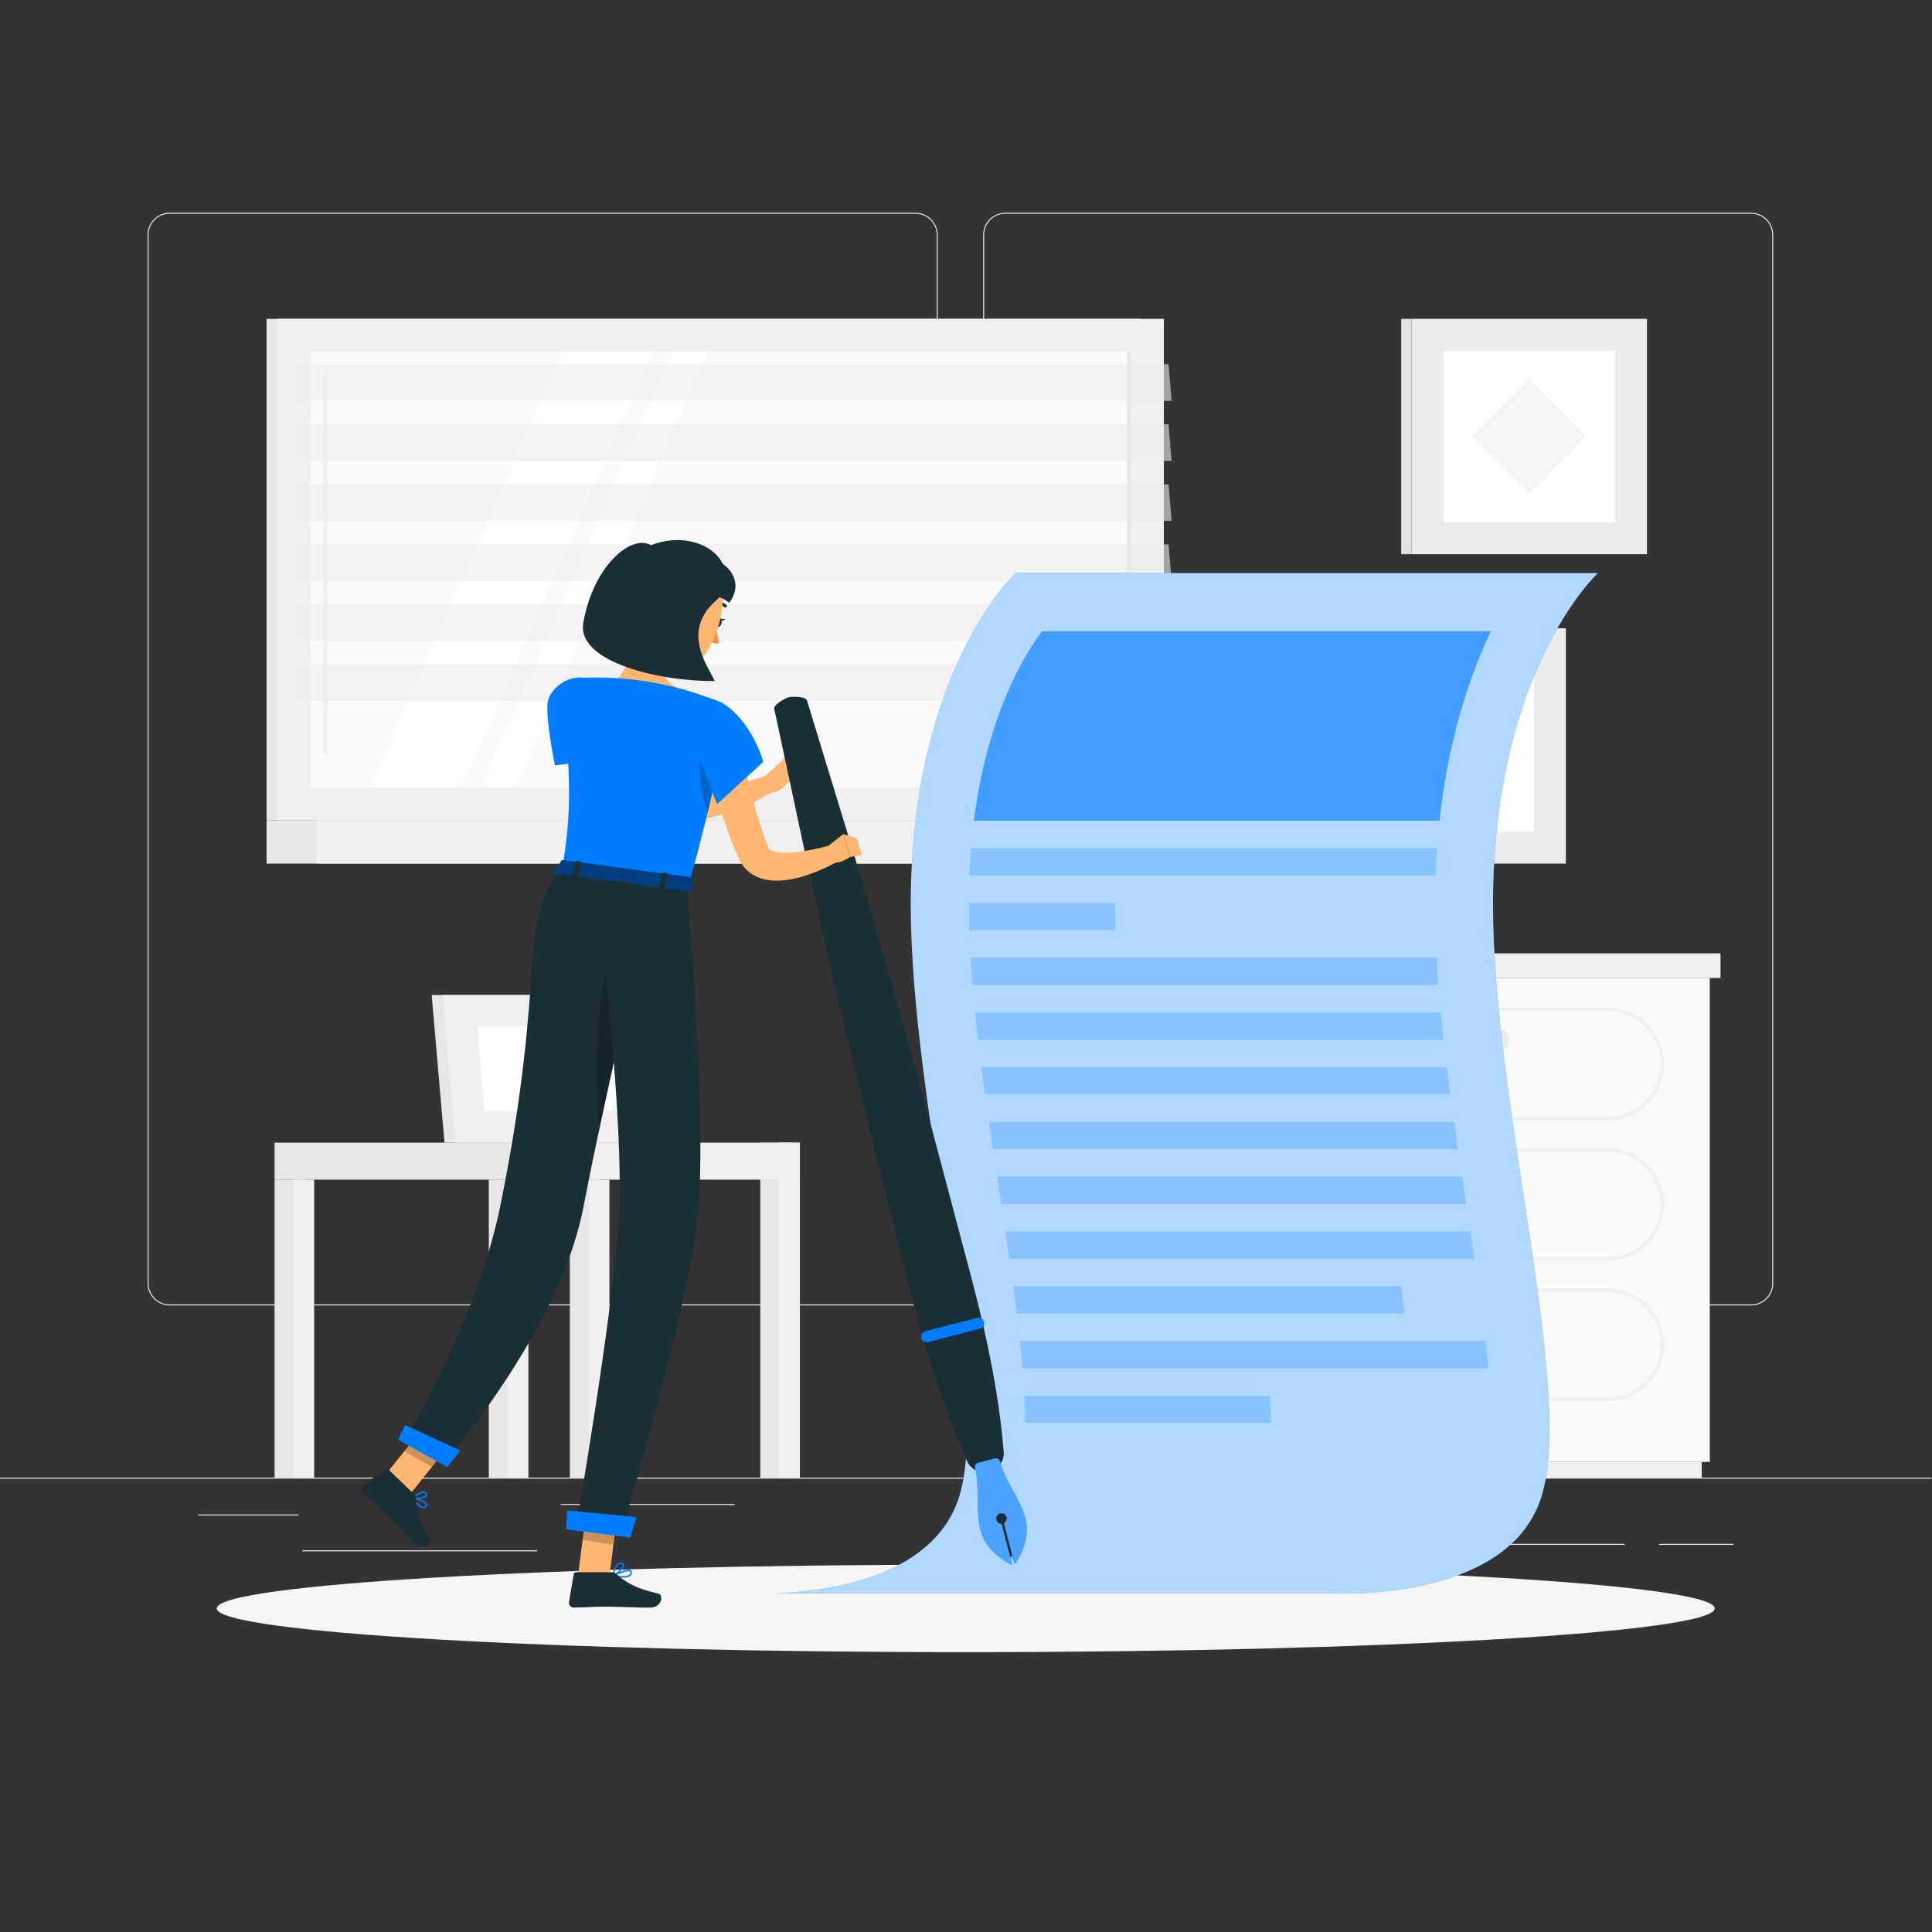 <?xml version="1.0" encoding="UTF-8" standalone="no"?>
<!-- Created with Inkscape (http://www.inkscape.org/) -->

<svg
   xmlns:dc="http://purl.org/dc/elements/1.1/"
   xmlns:cc="http://creativecommons.org/ns#"
   xmlns:rdf="http://www.w3.org/1999/02/22-rdf-syntax-ns#"
   xmlns:svg="http://www.w3.org/2000/svg"
   xmlns="http://www.w3.org/2000/svg"
   xmlns:sodipodi="http://sodipodi.sourceforge.net/DTD/sodipodi-0.dtd"
   xmlns:inkscape="http://www.inkscape.org/namespaces/inkscape"
   version="1.1"
   id="svg2"
   xml:space="preserve"
   width="666.667"
   height="666.667"
   viewBox="0 0 666.667 666.667"
   sodipodi:docname="inventor.svg"
   inkscape:version="0.92.4 (5da689c313, 2019-01-14)"><rect x="0" y="0" width="666.667" height="666.667" fill="#333333" stroke="none"/><defs
     id="defs6"><clipPath
       clipPathUnits="userSpaceOnUse"
       id="clipPath20"><path
         d="M 0,500 H 500 V 0 H 0 Z"
         id="path18"
         inkscape:connector-curvature="0" /></clipPath><clipPath
       clipPathUnits="userSpaceOnUse"
       id="clipPath104"><path
         d="M 76.275,405.827 H 303.283 v -9.474 H 76.275 Z"
         id="path102"
         inkscape:connector-curvature="0" /></clipPath><clipPath
       clipPathUnits="userSpaceOnUse"
       id="clipPath120"><path
         d="M 76.275,390.289 H 303.283 v -9.473 H 76.275 Z"
         id="path118"
         inkscape:connector-curvature="0" /></clipPath><clipPath
       clipPathUnits="userSpaceOnUse"
       id="clipPath136"><path
         d="M 76.275,374.752 H 303.283 v -9.473 H 76.275 Z"
         id="path134"
         inkscape:connector-curvature="0" /></clipPath><clipPath
       clipPathUnits="userSpaceOnUse"
       id="clipPath152"><path
         d="M 76.275,359.215 H 303.283 v -9.474 H 76.275 Z"
         id="path150"
         inkscape:connector-curvature="0" /></clipPath><clipPath
       clipPathUnits="userSpaceOnUse"
       id="clipPath168"><path
         d="M 76.275,343.677 H 303.283 v -9.473 H 76.275 Z"
         id="path166"
         inkscape:connector-curvature="0" /></clipPath><clipPath
       clipPathUnits="userSpaceOnUse"
       id="clipPath184"><path
         d="M 76.275,328.14 H 303.283 v -9.473 H 76.275 Z"
         id="path182"
         inkscape:connector-curvature="0" /></clipPath><clipPath
       clipPathUnits="userSpaceOnUse"
       id="clipPath254"><path
         d="M 0,500 H 500 V 0 H 0 Z"
         id="path252"
         inkscape:connector-curvature="0" /></clipPath><clipPath
       clipPathUnits="userSpaceOnUse"
       id="clipPath266"><path
         d="M 60.705,405.977 H 443.495 V 162.473 H 60.705 Z"
         id="path264"
         inkscape:connector-curvature="0" /></clipPath><clipPath
       clipPathUnits="userSpaceOnUse"
       id="clipPath282"><path
         d="M 0,500 H 500 V 0 H 0 Z"
         id="path280"
         inkscape:connector-curvature="0" /></clipPath><clipPath
       clipPathUnits="userSpaceOnUse"
       id="clipPath294"><path
         d="M 0,500 H 500 V 0 H 0 Z"
         id="path292"
         inkscape:connector-curvature="0" /></clipPath><clipPath
       clipPathUnits="userSpaceOnUse"
       id="clipPath306"><path
         d="M 200.985,351.772 H 413.642 V 87.589 H 200.985 Z"
         id="path304"
         inkscape:connector-curvature="0" /></clipPath><clipPath
       clipPathUnits="userSpaceOnUse"
       id="clipPath322"><path
         d="M 250.77,336.77 H 385.95 V 131.76 H 250.77 Z"
         id="path320"
         inkscape:connector-curvature="0" /></clipPath><clipPath
       clipPathUnits="userSpaceOnUse"
       id="clipPath326"><path
         d="m 252.1,336.77 h 133.85 v -49.1 H 252.1 Z"
         id="path324"
         inkscape:connector-curvature="0" /></clipPath><clipPath
       clipPathUnits="userSpaceOnUse"
       id="clipPath330"><path
         d="M 250.92,280.56 H 372 v -7.07 H 250.92 Z"
         id="path328"
         inkscape:connector-curvature="0" /></clipPath><clipPath
       clipPathUnits="userSpaceOnUse"
       id="clipPath334"><path
         d="m 250.77,266.38 h 37.997 v -7.06 H 250.77 Z"
         id="path332"
         inkscape:connector-curvature="0" /></clipPath><clipPath
       clipPathUnits="userSpaceOnUse"
       id="clipPath338"><path
         d="m 251.22,252.21 h 121.13 v -7.06 H 251.22 Z"
         id="path336"
         inkscape:connector-curvature="0" /></clipPath><clipPath
       clipPathUnits="userSpaceOnUse"
       id="clipPath342"><path
         d="m 252.38,238.04 h 121.3 v -7.07 h -121.3 z"
         id="path340"
         inkscape:connector-curvature="0" /></clipPath><clipPath
       clipPathUnits="userSpaceOnUse"
       id="clipPath346"><path
         d="M 254.04,223.86 H 375.42 V 216.8 H 254.04 Z"
         id="path344"
         inkscape:connector-curvature="0" /></clipPath><clipPath
       clipPathUnits="userSpaceOnUse"
       id="clipPath350"><path
         d="m 255.99,209.69 h 121.42 v -7.06 H 255.99 Z"
         id="path348"
         inkscape:connector-curvature="0" /></clipPath><clipPath
       clipPathUnits="userSpaceOnUse"
       id="clipPath354"><path
         d="m 258.1,195.52 h 121.44 v -7.07 H 258.1 Z"
         id="path352"
         inkscape:connector-curvature="0" /></clipPath><clipPath
       clipPathUnits="userSpaceOnUse"
       id="clipPath358"><path
         d="m 260.24,181.34 h 121.43 v -7.06 H 260.24 Z"
         id="path356"
         inkscape:connector-curvature="0" /></clipPath><clipPath
       clipPathUnits="userSpaceOnUse"
       id="clipPath362"><path
         d="m 262.27,167.17 h 101.357 v -7.06 H 262.27 Z"
         id="path360"
         inkscape:connector-curvature="0" /></clipPath><clipPath
       clipPathUnits="userSpaceOnUse"
       id="clipPath366"><path
         d="m 264,153 h 121.25 v -7.07 H 264 Z"
         id="path364"
         inkscape:connector-curvature="0" /></clipPath><clipPath
       clipPathUnits="userSpaceOnUse"
       id="clipPath370"><path
         d="M 265.13,138.82 H 329 v -7.06 h -63.87 z"
         id="path368"
         inkscape:connector-curvature="0" /></clipPath><clipPath
       clipPathUnits="userSpaceOnUse"
       id="clipPath530"><path
         d="M 0,500 H 500 V 0 H 0 Z"
         id="path528"
         inkscape:connector-curvature="0" /></clipPath><clipPath
       clipPathUnits="userSpaceOnUse"
       id="clipPath562"><path
         d="m 252.359,122.623 h 13.482 V 94.994 h -13.482 z"
         id="path560"
         inkscape:connector-curvature="0" /></clipPath><clipPath
       clipPathUnits="userSpaceOnUse"
       id="clipPath654"><path
         d="m 150.823,111.112 h 9.306 V 100.22 h -9.306 z"
         id="path652"
         inkscape:connector-curvature="0" /></clipPath><clipPath
       clipPathUnits="userSpaceOnUse"
       id="clipPath670"><path
         d="m 104.652,130.648 h 11.954 V 120.39 h -11.954 z"
         id="path668"
         inkscape:connector-curvature="0" /></clipPath><clipPath
       clipPathUnits="userSpaceOnUse"
       id="clipPath690"><path
         d="m 181.195,309.149 h 5.959 v -19.221 h -5.959 z"
         id="path688"
         inkscape:connector-curvature="0" /></clipPath><clipPath
       clipPathUnits="userSpaceOnUse"
       id="clipPath734"><path
         d="m 154.496,261.935 h 12.675 v -54.131 h -12.675 z"
         id="path732"
         inkscape:connector-curvature="0" /></clipPath><clipPath
       clipPathUnits="userSpaceOnUse"
       id="clipPath762"><path
         d="m 143.492,277.488 h 35.991 v -8.019 h -35.991 z"
         id="path760"
         inkscape:connector-curvature="0" /></clipPath></defs><sodipodi:namedview
     pagecolor="#ffffff"
     bordercolor="#666666"
     borderopacity="1"
     objecttolerance="10"
     gridtolerance="10"
     guidetolerance="10"
     inkscape:pageopacity="0"
     inkscape:pageshadow="2"
     inkscape:window-width="1920"
     inkscape:window-height="1017"
     id="namedview4"
     showgrid="false"
     inkscape:zoom="1.416"
     inkscape:cx="333.33334"
     inkscape:cy="276.83617"
     inkscape:window-x="-8"
     inkscape:window-y="-8"
     inkscape:window-maximized="1"
     inkscape:current-layer="g290" /><g
     id="g10"
     inkscape:groupmode="layer"
     inkscape:label="3173492"
     transform="matrix(1.333,0,0,-1.333,0,666.667)"><path
       d="m 0,117.352 h 500 v 0.249 H 0 Z"
       style="fill:#ececec;fill-opacity:1;fill-rule:nonzero;stroke:none"
       id="path12"
       inkscape:connector-curvature="0" /><g
       id="g14"><g
         id="g16"
         clip-path="url(#clipPath20)"><g
           id="g22"
           transform="translate(43.915,444.797)"><path
             d="m 0,0 c -3.01,0 -5.458,-2.448 -5.458,-5.458 v -271.431 c 0,-3.01 2.448,-5.458 5.458,-5.458 h 193.099 c 3.008,0 5.457,2.448 5.457,5.458 V -5.458 c 0,3.01 -2.449,5.458 -5.457,5.458 z M 193.099,-282.597 H 0 c -3.147,0 -5.708,2.56 -5.708,5.708 V -5.458 c 0,3.147 2.561,5.708 5.708,5.708 h 193.099 c 3.146,0 5.707,-2.561 5.707,-5.708 v -271.431 c 0,-3.148 -2.561,-5.708 -5.707,-5.708"
             style="fill:#ececec;fill-opacity:1;fill-rule:nonzero;stroke:none"
             id="path24"
             inkscape:connector-curvature="0" /></g><g
           id="g26"
           transform="translate(260.212,444.797)"><path
             d="m 0,0 c -3.009,0 -5.457,-2.448 -5.457,-5.458 v -271.431 c 0,-3.01 2.448,-5.458 5.457,-5.458 h 193.099 c 3.009,0 5.458,2.448 5.458,5.458 V -5.458 c 0,3.01 -2.449,5.458 -5.458,5.458 z M 193.099,-282.597 H 0 c -3.146,0 -5.707,2.56 -5.707,5.708 V -5.458 c 0,3.147 2.561,5.708 5.707,5.708 h 193.099 c 3.147,0 5.708,-2.561 5.708,-5.708 v -271.431 c 0,-3.148 -2.561,-5.708 -5.708,-5.708"
             style="fill:#ececec;fill-opacity:1;fill-rule:nonzero;stroke:none"
             id="path28"
             inkscape:connector-curvature="0" /></g><path
           d="M 77.276,107.828 H 51.279 v 0.25 h 25.997 z"
           style="fill:#ececec;fill-opacity:1;fill-rule:nonzero;stroke:none"
           id="path30"
           inkscape:connector-curvature="0" /><path
           d="m 190.18,110.542 h -45.026 v 0.25 h 45.026 z"
           style="fill:#ececec;fill-opacity:1;fill-rule:nonzero;stroke:none"
           id="path32"
           inkscape:connector-curvature="0" /><path
           d="M 139.069,98.542 H 78.277 v 0.25 h 60.792 z"
           style="fill:#ececec;fill-opacity:1;fill-rule:nonzero;stroke:none"
           id="path34"
           inkscape:connector-curvature="0" /><path
           d="m 448.721,100.222 h -19.234 v 0.25 h 19.234 z"
           style="fill:#ececec;fill-opacity:1;fill-rule:nonzero;stroke:none"
           id="path36"
           inkscape:connector-curvature="0" /><path
           d="m 420.583,100.222 h -55.292 v 0.25 h 55.292 z"
           style="fill:#ececec;fill-opacity:1;fill-rule:nonzero;stroke:none"
           id="path38"
           inkscape:connector-curvature="0" /><path
           d="m 331.514,104.444 h -74.467 v 0.25 h 74.467 z"
           style="fill:#ececec;fill-opacity:1;fill-rule:nonzero;stroke:none"
           id="path40"
           inkscape:connector-curvature="0" /><g
           id="g42"
           transform="translate(169.64,204.333)"><path
             d="m 0,0 h -54.58 l -3.314,38.222 h 54.581 z"
             style="fill:#e7e7e7;fill-opacity:1;fill-rule:nonzero;stroke:none"
             id="path44"
             inkscape:connector-curvature="0" /></g><g
           id="g46"
           transform="translate(172.467,204.333)"><path
             d="m 0,0 h -54.58 l -3.314,38.222 h 54.581 z"
             style="fill:#f0f0f0;fill-opacity:1;fill-rule:nonzero;stroke:none"
             id="path48"
             inkscape:connector-curvature="0" /></g><g
           id="g50"
           transform="translate(125.348,212.542)"><path
             d="M 0,0 -1.819,21.807 H 36.345 L 38.164,0 Z"
             style="fill:#ffffff;fill-opacity:1;fill-rule:nonzero;stroke:none"
             id="path52"
             inkscape:connector-curvature="0" /></g><path
           d="m 204.606,117.604 h -7.791 v 86.73 h 7.791 z"
           style="fill:#e7e7e7;fill-opacity:1;fill-rule:nonzero;stroke:none"
           id="path54"
           inkscape:connector-curvature="0" /><path
           d="m 207.064,117.604 h -5.41 v 86.73 h 5.41 z"
           style="fill:#f0f0f0;fill-opacity:1;fill-rule:nonzero;stroke:none"
           id="path56"
           inkscape:connector-curvature="0" /><path
           d="m 131.655,194.761 h 75.409 v 9.573 h -75.409 z"
           style="fill:#f0f0f0;fill-opacity:1;fill-rule:nonzero;stroke:none"
           id="path58"
           inkscape:connector-curvature="0" /><path
           d="m 134.321,117.604 h -7.791 v 77.157 h 7.791 z"
           style="fill:#e7e7e7;fill-opacity:1;fill-rule:nonzero;stroke:none"
           id="path60"
           inkscape:connector-curvature="0" /><path
           d="m 136.78,117.604 h -5.411 v 77.157 h 5.411 z"
           style="fill:#f0f0f0;fill-opacity:1;fill-rule:nonzero;stroke:none"
           id="path62"
           inkscape:connector-curvature="0" /><path
           d="m 78.864,117.604 h -7.791 v 77.157 h 7.791 z"
           style="fill:#e7e7e7;fill-opacity:1;fill-rule:nonzero;stroke:none"
           id="path64"
           inkscape:connector-curvature="0" /><path
           d="m 81.323,117.604 h -5.411 v 77.157 h 5.411 z"
           style="fill:#f0f0f0;fill-opacity:1;fill-rule:nonzero;stroke:none"
           id="path66"
           inkscape:connector-curvature="0" /><path
           d="m 155.303,117.604 h -7.791 v 77.157 h 7.791 z"
           style="fill:#e7e7e7;fill-opacity:1;fill-rule:nonzero;stroke:none"
           id="path68"
           inkscape:connector-curvature="0" /><path
           d="m 157.762,117.604 h -5.411 v 77.157 h 5.411 z"
           style="fill:#f0f0f0;fill-opacity:1;fill-rule:nonzero;stroke:none"
           id="path70"
           inkscape:connector-curvature="0" /><path
           d="M 131.655,194.761 H 71.073 v 9.573 h 60.582 z"
           style="fill:#e7e7e7;fill-opacity:1;fill-rule:nonzero;stroke:none"
           id="path72"
           inkscape:connector-curvature="0" /><path
           d="M 295.234,287.803 H 69.005 v 129.78 h 226.229 z"
           style="fill:#e7e7e7;fill-opacity:1;fill-rule:nonzero;stroke:none"
           id="path74"
           inkscape:connector-curvature="0" /><path
           d="M 301.281,287.803 H 71.831 v 129.78 h 229.45 z"
           style="fill:#f0f0f0;fill-opacity:1;fill-rule:nonzero;stroke:none"
           id="path76"
           inkscape:connector-curvature="0" /><path
           d="M 295.234,287.803 H 69.005 v -11.236 h 226.229 z"
           style="fill:#e7e7e7;fill-opacity:1;fill-rule:nonzero;stroke:none"
           id="path78"
           inkscape:connector-curvature="0" /><path
           d="M 311.354,287.803 H 81.905 v -11.236 h 229.449 z"
           style="fill:#f0f0f0;fill-opacity:1;fill-rule:nonzero;stroke:none"
           id="path80"
           inkscape:connector-curvature="0" /><path
           d="M 80.297,409.117 H 292.816 V 296.269 H 80.297 Z"
           style="fill:#fafafa;fill-opacity:1;fill-rule:nonzero;stroke:none"
           id="path82"
           inkscape:connector-curvature="0" /><g
           id="g84"
           transform="translate(95.908,296.269)"><path
             d="M 0,0 49.687,112.848 H 73.142 L 23.455,0 Z"
             style="fill:#ffffff;fill-opacity:1;fill-rule:nonzero;stroke:none"
             id="path86"
             inkscape:connector-curvature="0" /></g><g
           id="g88"
           transform="translate(84.216,304.694)"><path
             d="m 0,0 c -0.334,0 -0.604,0.271 -0.604,0.605 v 98.31 c 0,0.334 0.27,0.605 0.604,0.605 0.334,0 0.604,-0.271 0.604,-0.605 V 0.605 C 0.604,0.271 0.334,0 0,0"
             style="fill:#f0f0f0;fill-opacity:1;fill-rule:nonzero;stroke:none"
             id="path90"
             inkscape:connector-curvature="0" /></g><g
           id="g92"
           transform="translate(124.401,296.269)"><path
             d="m 0,0 49.688,112.848 h 9.143 L 9.145,0 Z"
             style="fill:#ffffff;fill-opacity:1;fill-rule:nonzero;stroke:none"
             id="path94"
             inkscape:connector-curvature="0" /></g><path
           d="m 291.74,409.117 h 1.075 V 296.269 h -1.075 z"
           style="fill:#e7e7e7;fill-opacity:1;fill-rule:nonzero;stroke:none"
           id="path96"
           inkscape:connector-curvature="0" /><g
           id="g98"><g
             id="g100" /><g
             id="g112"><g
               clip-path="url(#clipPath104)"
               id="g110"
               style="opacity:0.6"><g
                 transform="translate(303.283,396.353)"
                 id="g108"><path
                   d="m 0,0 h -226.229 l -0.779,9.474 H -0.779 Z"
                   style="fill:#ececec;fill-opacity:1;fill-rule:nonzero;stroke:none"
                   id="path106"
                   inkscape:connector-curvature="0" /></g></g></g></g><g
           id="g114"><g
             id="g116" /><g
             id="g128"><g
               clip-path="url(#clipPath120)"
               id="g126"
               style="opacity:0.6"><g
                 transform="translate(303.283,380.816)"
                 id="g124"><path
                   d="m 0,0 h -226.229 l -0.779,9.474 H -0.779 Z"
                   style="fill:#ececec;fill-opacity:1;fill-rule:nonzero;stroke:none"
                   id="path122"
                   inkscape:connector-curvature="0" /></g></g></g></g><g
           id="g130"><g
             id="g132" /><g
             id="g144"><g
               clip-path="url(#clipPath136)"
               id="g142"
               style="opacity:0.6"><g
                 transform="translate(303.283,365.279)"
                 id="g140"><path
                   d="m 0,0 h -226.229 l -0.779,9.473 H -0.779 Z"
                   style="fill:#ececec;fill-opacity:1;fill-rule:nonzero;stroke:none"
                   id="path138"
                   inkscape:connector-curvature="0" /></g></g></g></g><g
           id="g146"><g
             id="g148" /><g
             id="g160"><g
               clip-path="url(#clipPath152)"
               id="g158"
               style="opacity:0.6"><g
                 transform="translate(303.283,349.741)"
                 id="g156"><path
                   d="m 0,0 h -226.229 l -0.779,9.474 H -0.779 Z"
                   style="fill:#ececec;fill-opacity:1;fill-rule:nonzero;stroke:none"
                   id="path154"
                   inkscape:connector-curvature="0" /></g></g></g></g><g
           id="g162"><g
             id="g164" /><g
             id="g176"><g
               clip-path="url(#clipPath168)"
               id="g174"
               style="opacity:0.6"><g
                 transform="translate(303.283,334.204)"
                 id="g172"><path
                   d="m 0,0 h -226.229 l -0.779,9.474 H -0.779 Z"
                   style="fill:#ececec;fill-opacity:1;fill-rule:nonzero;stroke:none"
                   id="path170"
                   inkscape:connector-curvature="0" /></g></g></g></g><g
           id="g178"><g
             id="g180" /><g
             id="g192"><g
               clip-path="url(#clipPath184)"
               id="g190"
               style="opacity:0.6"><g
                 transform="translate(303.283,318.666)"
                 id="g188"><path
                   d="m 0,0 h -226.229 l -0.779,9.474 H -0.779 Z"
                   style="fill:#ececec;fill-opacity:1;fill-rule:nonzero;stroke:none"
                   id="path186"
                   inkscape:connector-curvature="0" /></g></g></g></g><path
           d="m 365.422,356.666 h 60.917 v 60.917 h -60.917 z"
           style="fill:#ececec;fill-opacity:1;fill-rule:nonzero;stroke:none"
           id="path194"
           inkscape:connector-curvature="0" /><path
           d="m 365.422,356.666 h -2.701 v 60.917 h 2.701 z"
           style="fill:#e1e1e1;fill-opacity:1;fill-rule:nonzero;stroke:none"
           id="path196"
           inkscape:connector-curvature="0" /><path
           d="m 373.675,364.918 h 44.411 v 44.412 h -44.411 z"
           style="fill:#ffffff;fill-opacity:1;fill-rule:nonzero;stroke:none"
           id="path198"
           inkscape:connector-curvature="0" /><g
           id="g200"
           transform="translate(395.881,372.261)"><path
             d="M 0,0 14.862,14.863 0,29.726 -14.863,14.863 Z"
             style="fill:#f5f5f5;fill-opacity:1;fill-rule:nonzero;stroke:none"
             id="path202"
             inkscape:connector-curvature="0" /></g><path
           d="m 344.432,276.567 h 60.917 v 60.917 h -60.917 z"
           style="fill:#ececec;fill-opacity:1;fill-rule:nonzero;stroke:none"
           id="path204"
           inkscape:connector-curvature="0" /><path
           d="m 344.432,276.567 h -2.702 v 60.917 h 2.702 z"
           style="fill:#e1e1e1;fill-opacity:1;fill-rule:nonzero;stroke:none"
           id="path206"
           inkscape:connector-curvature="0" /><path
           d="m 352.684,284.819 h 44.412 v 44.412 h -44.412 z"
           style="fill:#ffffff;fill-opacity:1;fill-rule:nonzero;stroke:none"
           id="path208"
           inkscape:connector-curvature="0" /><g
           id="g210"
           transform="translate(371.736,297.558)"><path
             d="m 0,0 h 6.307 c 3.487,0 6.314,2.827 6.314,6.314 v 6.307 c 0,3.487 -2.827,6.315 -6.314,6.315 H 0 c -3.487,0 -6.314,-2.828 -6.314,-6.315 V 6.314 C -6.314,2.827 -3.487,0 0,0"
             style="fill:#f5f5f5;fill-opacity:1;fill-rule:nonzero;stroke:none"
             id="path212"
             inkscape:connector-curvature="0" /></g><path
           d="m 307.726,121.69 h -15.191 v 125.275 h 15.191 z"
           style="fill:#f0f0f0;fill-opacity:1;fill-rule:nonzero;stroke:none"
           id="path214"
           inkscape:connector-curvature="0" /><path
           d="m 440.499,121.69 h -145.86 v -4.089 h 145.86 z"
           style="fill:#f0f0f0;fill-opacity:1;fill-rule:nonzero;stroke:none"
           id="path216"
           inkscape:connector-curvature="0" /><path
           d="M 307.726,121.69 H 442.604 V 246.965 H 307.726 Z"
           style="fill:#fafafa;fill-opacity:1;fill-rule:nonzero;stroke:none"
           id="path218"
           inkscape:connector-curvature="0" /><g
           id="g220"
           transform="translate(334.132,202)"><path
             d="m 0,0 c -7.515,0 -13.629,-6.114 -13.629,-13.628 0,-7.515 6.114,-13.629 13.629,-13.629 h 82.064 c 7.515,0 13.629,6.114 13.629,13.629 C 95.693,-6.114 89.579,0 82.064,0 Z M 82.064,-28.238 H 0 c -8.056,0 -14.609,6.554 -14.609,14.61 0,8.055 6.553,14.609 14.609,14.609 h 82.064 c 8.056,0 14.61,-6.554 14.61,-14.609 0,-8.056 -6.554,-14.61 -14.61,-14.61"
             style="fill:#f0f0f0;fill-opacity:1;fill-rule:nonzero;stroke:none"
             id="path222"
             inkscape:connector-curvature="0" /></g><g
           id="g224"
           transform="translate(334.132,165.653)"><path
             d="m 0,0 c -7.515,0 -13.629,-6.114 -13.629,-13.628 0,-7.515 6.114,-13.629 13.629,-13.629 h 82.064 c 7.515,0 13.629,6.114 13.629,13.629 C 95.693,-6.114 89.579,0 82.064,0 Z M 82.064,-28.238 H 0 c -8.056,0 -14.609,6.554 -14.609,14.61 0,8.055 6.553,14.609 14.609,14.609 h 82.064 c 8.056,0 14.61,-6.554 14.61,-14.609 0,-8.056 -6.554,-14.61 -14.61,-14.61"
             style="fill:#f0f0f0;fill-opacity:1;fill-rule:nonzero;stroke:none"
             id="path226"
             inkscape:connector-curvature="0" /></g><g
           id="g228"
           transform="translate(387.547,191.522)"><path
             d="m 0,0 h -24.766 c -1.676,0 -3.047,1.372 -3.047,3.048 0,1.677 1.371,3.048 3.047,3.048 H 0 C 1.677,6.096 3.048,4.725 3.048,3.048 3.048,1.372 1.677,0 0,0"
             style="fill:#ececec;fill-opacity:1;fill-rule:nonzero;stroke:none"
             id="path230"
             inkscape:connector-curvature="0" /></g><g
           id="g232"
           transform="translate(334.132,238.346)"><path
             d="m 0,0 c -7.515,0 -13.629,-6.114 -13.629,-13.628 0,-7.515 6.114,-13.629 13.629,-13.629 h 82.064 c 7.515,0 13.629,6.114 13.629,13.629 C 95.693,-6.114 89.579,0 82.064,0 Z M 82.064,-28.238 H 0 c -8.056,0 -14.609,6.554 -14.609,14.61 0,8.055 6.553,14.609 14.609,14.609 h 82.064 c 8.056,0 14.61,-6.554 14.61,-14.609 0,-8.056 -6.554,-14.61 -14.61,-14.61"
             style="fill:#f0f0f0;fill-opacity:1;fill-rule:nonzero;stroke:none"
             id="path234"
             inkscape:connector-curvature="0" /></g><g
           id="g236"
           transform="translate(387.547,227.868)"><path
             d="m 0,0 h -24.766 c -1.676,0 -3.047,1.372 -3.047,3.048 0,1.677 1.371,3.048 3.047,3.048 H 0 C 1.677,6.096 3.048,4.725 3.048,3.048 3.048,1.372 1.677,0 0,0"
             style="fill:#ececec;fill-opacity:1;fill-rule:nonzero;stroke:none"
             id="path238"
             inkscape:connector-curvature="0" /></g><g
           id="g240"
           transform="translate(387.547,155.176)"><path
             d="m 0,0 h -24.766 c -1.676,0 -3.047,1.372 -3.047,3.048 0,1.677 1.371,3.048 3.047,3.048 H 0 C 1.677,6.096 3.048,4.725 3.048,3.048 3.048,1.372 1.677,0 0,0"
             style="fill:#ececec;fill-opacity:1;fill-rule:nonzero;stroke:none"
             id="path242"
             inkscape:connector-curvature="0" /></g><path
           d="M 445.377,253.333 H 307.726 v -6.368 h 137.651 z"
           style="fill:#f0f0f0;fill-opacity:1;fill-rule:nonzero;stroke:none"
           id="path244"
           inkscape:connector-curvature="0" /><path
           d="m 289.558,253.333 h 18.168 v -6.368 h -18.168 z"
           style="fill:#e7e7e7;fill-opacity:1;fill-rule:nonzero;stroke:none"
           id="path246"
           inkscape:connector-curvature="0" /></g></g><g
       id="g248" /><g
       id="g276"><g
         id="g278"
         clip-path="url(#clipPath282)"><g
           id="g284"
           transform="translate(443.89,83.762)"><path
             d="m 0,0 c 0,-6.254 -86.808,-11.324 -193.89,-11.324 -107.082,0 -193.888,5.07 -193.888,11.324 0,6.253 86.806,11.323 193.888,11.323 C -86.808,11.323 0,6.253 0,0"
             style="fill:#f5f5f5;fill-opacity:1;fill-rule:nonzero;stroke:none"
             id="path286"
             inkscape:connector-curvature="0" /></g></g></g><g
       id="g288"><g
         id="g290"
         clip-path="url(#clipPath294)"><g
           id="g296"
           transform="translate(413.643,351.772)"><path
             d="m 0,0 h -150.718 c 0,0 -27.155,-24.965 -27.155,-85.786 0,-52.27 20.586,-123.133 12.859,-152.151 -5.829,-21.887 -34.101,-25.644 -47.643,-26.169 h 143.455 c 0,0 47.179,-2.847 54.905,26.169 7.727,29.018 -12.858,99.881 -12.858,152.151 C -27.155,-24.965 0,0 0,0"
             style="fill:#007cff;fill-opacity:1;fill-rule:nonzero;stroke:none"
             id="path298"
             inkscape:connector-curvature="0" /></g><g
           id="g300"><g
             id="g302" /><g
             id="g314"><g
               clip-path="url(#clipPath306)"
               id="g312"
               style="opacity:0.7"><g
                 transform="translate(413.643,351.772)"
                 id="g310"><path
                   d="m 0,0 h -150.718 c 0,0 -27.155,-24.965 -27.155,-85.786 0,-52.27 20.586,-123.133 12.859,-152.151 -5.829,-21.887 -34.101,-25.644 -47.643,-26.169 h 143.455 c 0,0 47.179,-2.847 54.905,26.169 7.727,29.018 -12.858,99.881 -12.858,152.151 C -27.155,-24.965 0,0 0,0"
                   style="fill:#ffffff;fill-opacity:1;fill-rule:nonzero;stroke:none"
                   id="path308"
                   inkscape:connector-curvature="0" /></g></g></g></g><g
           id="g316"><g
             id="g318" /><g
             id="g518"><g
               clip-path="url(#clipPath322)"
               id="g516"
               style="opacity:0.8"><g
                 id="g382"><g
                   id="g372" /><g
                   id="g380"><g
                     clip-path="url(#clipPath326)"
                     id="g378"
                     style="opacity:0.8"><g
                       transform="translate(372.64,287.67)"
                       id="g376"><path
                         d="m 0,0 h -120.54 c 3.41,26.74 12.601,42.3 17.67,49.1 H 13.311 C 7.66,37.2 2.28,20.99 0,0"
                         style="fill:#007cff;fill-opacity:1;fill-rule:nonzero;stroke:none"
                         id="path374"
                         inkscape:connector-curvature="0" /></g></g></g></g><g
                 id="g394"><g
                   id="g384" /><g
                   id="g392"><g
                     clip-path="url(#clipPath330)"
                     id="g390"
                     style="opacity:0.3"><g
                       transform="translate(371.63,273.49)"
                       id="g388"><path
                         d="m 0,0 h -120.71 c 0.1,2.43 0.24,4.79 0.44,7.07 H 0.37 C 0.2,4.77 0.08,2.41 0,0"
                         style="fill:#007cff;fill-opacity:1;fill-rule:nonzero;stroke:none"
                         id="path386"
                         inkscape:connector-curvature="0" /></g></g></g></g><g
                 id="g406"><g
                   id="g396" /><g
                   id="g404"><g
                     clip-path="url(#clipPath334)"
                     id="g402"
                     style="opacity:0.3"><g
                       transform="translate(288.767,259.32)"
                       id="g400"><path
                         d="m 0,0 h -37.887 c -0.07,2.26 -0.11,4.479 -0.11,6.67 V 7.06 H -0.1 V 6.67 C -0.1,4.47 -0.07,2.24 0,0"
                         style="fill:#007cff;fill-opacity:1;fill-rule:nonzero;stroke:none"
                         id="path398"
                         inkscape:connector-curvature="0" /></g></g></g></g><g
                 id="g418"><g
                   id="g408" /><g
                   id="g416"><g
                     clip-path="url(#clipPath338)"
                     id="g414"
                     style="opacity:0.3"><g
                       transform="translate(372.35,245.15)"
                       id="g412"><path
                         d="M 0,0 H -120.619 C -120.83,2.38 -121,4.74 -121.13,7.06 H -0.46 C -0.34,4.72 -0.189,2.37 0,0"
                         style="fill:#007cff;fill-opacity:1;fill-rule:nonzero;stroke:none"
                         id="path410"
                         inkscape:connector-curvature="0" /></g></g></g></g><g
                 id="g430"><g
                   id="g420" /><g
                   id="g428"><g
                     clip-path="url(#clipPath342)"
                     id="g426"
                     style="opacity:0.3"><g
                       transform="translate(373.68,230.97)"
                       id="g424"><path
                         d="m 0,0 h -120.52 c -0.28,2.37 -0.54,4.73 -0.78,7.07 H -0.729 C -0.51,4.72 -0.26,2.36 0,0"
                         style="fill:#007cff;fill-opacity:1;fill-rule:nonzero;stroke:none"
                         id="path422"
                         inkscape:connector-curvature="0" /></g></g></g></g><g
                 id="g442"><g
                   id="g432" /><g
                   id="g440"><g
                     clip-path="url(#clipPath346)"
                     id="g438"
                     style="opacity:0.3"><g
                       transform="translate(375.42,216.8)"
                       id="g436"><path
                         d="m 0,0 h -120.439 c -0.331,2.36 -0.641,4.72 -0.941,7.06 H -0.9 C -0.62,4.71 -0.32,2.36 0,0"
                         style="fill:#007cff;fill-opacity:1;fill-rule:nonzero;stroke:none"
                         id="path434"
                         inkscape:connector-curvature="0" /></g></g></g></g><g
                 id="g454"><g
                   id="g444" /><g
                   id="g452"><g
                     clip-path="url(#clipPath350)"
                     id="g450"
                     style="opacity:0.3"><g
                       transform="translate(377.41,202.63)"
                       id="g448"><path
                         d="m 0,0 h -120.38 c -0.35,2.36 -0.7,4.71 -1.04,7.06 H -1.01 C -0.68,4.71 -0.34,2.35 0,0"
                         style="fill:#007cff;fill-opacity:1;fill-rule:nonzero;stroke:none"
                         id="path446"
                         inkscape:connector-curvature="0" /></g></g></g></g><g
                 id="g466"><g
                   id="g456" /><g
                   id="g464"><g
                     clip-path="url(#clipPath354)"
                     id="g462"
                     style="opacity:0.3"><g
                       transform="translate(379.54,188.45)"
                       id="g460"><path
                         d="m 0,0 h -120.37 c -0.19,1.29 -0.39,2.6 -0.59,3.91 -0.16,1.049 -0.32,2.1 -0.48,3.16 H -1.07 C -0.71,4.709 -0.36,2.35 0,0"
                         style="fill:#007cff;fill-opacity:1;fill-rule:nonzero;stroke:none"
                         id="path458"
                         inkscape:connector-curvature="0" /></g></g></g></g><g
                 id="g478"><g
                   id="g468" /><g
                   id="g476"><g
                     clip-path="url(#clipPath358)"
                     id="g474"
                     style="opacity:0.3"><g
                       transform="translate(261.269,174.28)"
                       id="g472"><path
                         d="m 0,0 c -0.329,2.33 -0.67,4.68 -1.029,7.061 h 120.38 C 119.7,4.7 120.061,2.35 120.4,0 Z"
                         style="fill:#007cff;fill-opacity:1;fill-rule:nonzero;stroke:none"
                         id="path470"
                         inkscape:connector-curvature="0" /></g></g></g></g><g
                 id="g490"><g
                   id="g480" /><g
                   id="g488"><g
                     clip-path="url(#clipPath362)"
                     id="g486"
                     style="opacity:0.3"><g
                       transform="translate(263.18,160.11)"
                       id="g484"><path
                         d="M 0,0 C -0.279,2.31 -0.59,4.67 -0.91,7.06 H 99.487 c 0.34,-2.38 0.659,-4.74 0.96,-7.06 z"
                         style="fill:#007cff;fill-opacity:1;fill-rule:nonzero;stroke:none"
                         id="path482"
                         inkscape:connector-curvature="0" /></g></g></g></g><g
                 id="g502"><g
                   id="g492" /><g
                   id="g500"><g
                     clip-path="url(#clipPath366)"
                     id="g498"
                     style="opacity:0.3"><g
                       transform="translate(264.66,145.93)"
                       id="g496"><path
                         d="M 0,0 C -0.19,2.311 -0.41,4.67 -0.66,7.07 H 119.859 C 120.13,4.65 120.38,2.291 120.59,0 Z"
                         style="fill:#007cff;fill-opacity:1;fill-rule:nonzero;stroke:none"
                         id="path494"
                         inkscape:connector-curvature="0" /></g></g></g></g><g
                 id="g514"><g
                   id="g504" /><g
                   id="g512"><g
                     clip-path="url(#clipPath370)"
                     id="g510"
                     style="opacity:0.3"><g
                       transform="translate(265.35,131.76)"
                       id="g508"><path
                         d="M 0,0 C -0.01,2.28 -0.09,4.64 -0.22,7.061 H 63.37 C 63.53,4.59 63.62,2.23 63.65,0 Z"
                         style="fill:#007cff;fill-opacity:1;fill-rule:nonzero;stroke:none"
                         id="path506"
                         inkscape:connector-curvature="0" /></g></g></g></g></g></g></g></g></g><g
       id="g524"><g
         id="g526"
         clip-path="url(#clipPath530)"><g
           id="g532"
           transform="translate(151.876,314.873)"><path
             d="m 0,0 c 0.635,-0.808 1.44,-1.761 2.185,-2.641 0.763,-0.893 1.549,-1.773 2.352,-2.633 1.61,-1.717 3.239,-3.412 4.96,-4.978 3.435,-3.114 7.121,-5.924 10.982,-7.699 0.481,-0.217 0.962,-0.424 1.447,-0.597 0.252,-0.103 0.47,-0.175 0.678,-0.238 0.209,-0.073 0.425,-0.142 0.657,-0.192 0.902,-0.226 1.89,-0.391 2.933,-0.456 2.089,-0.115 4.342,0.025 6.618,0.377 2.28,0.334 4.588,0.852 6.894,1.464 2.294,0.6 4.647,1.344 6.842,2.115 l 2.022,-3.965 c -4.481,-2.756 -9.132,-4.898 -14.297,-6.357 -2.575,-0.712 -5.279,-1.225 -8.16,-1.318 -1.441,-0.042 -2.938,0.026 -4.468,0.299 -0.381,0.057 -0.767,0.142 -1.155,0.24 -0.395,0.09 -0.773,0.189 -1.105,0.299 -0.7,0.203 -1.378,0.442 -2.047,0.694 -5.332,2.066 -9.769,5.233 -13.76,8.683 -1.986,1.742 -3.9,3.539 -5.672,5.461 -0.889,0.958 -1.758,1.932 -2.606,2.929 -0.866,1.012 -1.641,1.977 -2.508,3.149 z"
             style="fill:#ffb670;fill-opacity:1;fill-rule:nonzero;stroke:none"
             id="path534"
             inkscape:connector-curvature="0" /></g><g
           id="g536"
           transform="translate(141.713,317.698)"><path
             d="m 0,0 c -0.22,-5.601 1.952,-15.694 1.952,-15.694 l 13.862,1.679 c 0,0 0.508,14.774 -2.178,18.346 C 9.123,10.331 0.208,5.291 0,0"
             style="fill:#007cff;fill-opacity:1;fill-rule:nonzero;stroke:none"
             id="path538"
             inkscape:connector-curvature="0" /></g><g
           id="g540"
           transform="translate(196.618,297.945)"><path
             d="m 0,0 6.496,5.94 0.826,-6.396 c 0,0 -2.69,-3.605 -5.741,-2.09 z"
             style="fill:#ffb670;fill-opacity:1;fill-rule:nonzero;stroke:none"
             id="path542"
             inkscape:connector-curvature="0" /></g><g
           id="g544"
           transform="translate(206.372,303.541)"><path
             d="M 0,0 2.75,-3.605 -2.432,-6.051 -3.258,0.345 Z"
             style="fill:#ffb670;fill-opacity:1;fill-rule:nonzero;stroke:none"
             id="path546"
             inkscape:connector-curvature="0" /></g><g
           id="g548"
           transform="translate(204.734,319.732)"><path
             d="m 0,0 c 0.687,0.042 1.066,0.003 1.561,-0.005 0.25,-0.004 0.47,-0.015 0.625,-0.043 l 0.521,-0.07 C 3.314,-0.233 3.7,-0.407 3.945,-0.616 4.184,-0.828 4.196,-1.097 4.287,-1.347 l 0.232,-0.759 0.927,-3.036 1.856,-6.073 3.71,-12.144 c 2.45,-8.103 4.999,-16.18 7.362,-24.306 4.852,-16.217 9.446,-32.502 13.953,-48.809 4.504,-16.308 8.749,-32.683 13.105,-49.029 4.421,-16.33 8.263,-32.809 9.65,-49.924 0.222,-2.732 -1.813,-5.126 -4.545,-5.347 -2.14,-0.174 -4.076,1.047 -4.919,2.895 -7.097,15.635 -11.74,31.907 -15.805,48.33 -4.128,16.404 -8.37,32.78 -12.35,49.224 -3.979,16.444 -7.869,32.911 -11.503,49.445 -1.879,8.25 -3.572,16.548 -5.365,24.822 l -2.654,12.418 -1.327,6.209 -0.663,3.105 -0.166,0.777 c -0.042,0.262 -0.162,0.504 -0.056,0.804 0.112,0.302 0.366,0.641 0.84,1.037 l 0.423,0.314 c 0.121,0.1 0.308,0.217 0.526,0.341 0.427,0.247 0.74,0.465 1.361,0.762 C -0.762,-0.119 -0.375,-0.024 0,0"
             style="fill:#1a2e35;fill-opacity:1;fill-rule:nonzero;stroke:none"
             id="path550"
             inkscape:connector-curvature="0" /></g><g
           id="g552"
           transform="translate(258.863,121.835)"><path
             d="m 0,0 c -0.169,0.561 -0.737,0.901 -1.304,0.754 l -2.2,-0.57 -2.201,-0.57 c -0.566,-0.147 -0.898,-0.72 -0.773,-1.292 1.374,-6.293 0.032,-10.809 1.466,-16.345 1.511,-5.833 8.08,-8.818 8.08,-8.818 l -0.214,2.484 1.019,-2.276 c 0,0 4.293,5.799 2.782,11.633 C 5.221,-9.464 1.854,-6.168 0,0"
             style="fill:#007cff;fill-opacity:1;fill-rule:nonzero;stroke:none"
             id="path554"
             inkscape:connector-curvature="0" /></g><g
           id="g556"><g
             id="g558" /><g
             id="g570"><g
               clip-path="url(#clipPath562)"
               id="g568"
               style="opacity:0.3"><g
                 transform="translate(258.863,121.835)"
                 id="g566"><path
                   d="m 0,0 c -0.169,0.561 -0.737,0.901 -1.304,0.754 l -2.2,-0.57 -2.201,-0.57 c -0.566,-0.147 -0.898,-0.72 -0.773,-1.292 1.374,-6.293 0.032,-10.809 1.466,-16.345 1.511,-5.833 8.08,-8.818 8.08,-8.818 l -0.214,2.484 1.019,-2.276 c 0,0 4.293,5.799 2.782,11.633 C 5.221,-9.464 1.854,-6.168 0,0"
                   style="fill:#ffffff;fill-opacity:1;fill-rule:nonzero;stroke:none"
                   id="path564"
                   inkscape:connector-curvature="0" /></g></g></g></g><g
           id="g572"
           transform="translate(260.574,107.378)"><path
             d="m 0,0 c 0.19,-0.736 -0.251,-1.487 -0.987,-1.678 -0.737,-0.191 -1.488,0.251 -1.678,0.987 -0.19,0.736 0.251,1.487 0.987,1.678 C -0.941,1.178 -0.19,0.736 0,0"
             style="fill:#1a2e35;fill-opacity:1;fill-rule:nonzero;stroke:none"
             id="path574"
             inkscape:connector-curvature="0" /></g><g
           id="g576"
           transform="translate(261.795,97.176)"><path
             d="m 0,0 c -0.167,-0.043 -0.336,0.057 -0.38,0.224 l -2.475,9.555 c -0.043,0.166 0.056,0.336 0.223,0.38 0.167,0.043 0.337,-0.057 0.38,-0.224 L 0.224,0.38 C 0.267,0.213 0.167,0.043 0,0"
             style="fill:#1a2e35;fill-opacity:1;fill-rule:nonzero;stroke:none"
             id="path578"
             inkscape:connector-curvature="0" /></g><g
           id="g580"
           transform="translate(253.698,156.184)"><path
             d="m 0,0 -13.477,-3.492 c -0.774,-0.2 -1.572,0.269 -1.773,1.044 -0.2,0.774 0.269,1.572 1.044,1.773 L -0.729,2.816 C 0.045,3.017 0.843,2.548 1.044,1.773 1.244,0.999 0.774,0.201 0,0"
             style="fill:#007cff;fill-opacity:1;fill-rule:nonzero;stroke:none"
             id="path582"
             inkscape:connector-curvature="0" /></g><g
           id="g584"
           transform="translate(185.274,339.199)"><path
             d="m 0,0 c -0.24,-0.602 -0.118,-1.227 0.274,-1.397 0.394,-0.17 0.908,0.179 1.149,0.78 C 1.664,-0.016 1.541,0.61 1.148,0.78 0.756,0.95 0.241,0.601 0,0"
             style="fill:#1a2e35;fill-opacity:1;fill-rule:nonzero;stroke:none"
             id="path586"
             inkscape:connector-curvature="0" /></g><g
           id="g588"
           transform="translate(186.235,340.022)"><path
             d="M 0,0 1.61,-0.209 C 1.61,-0.209 0.418,-1.017 0,0"
             style="fill:#1a2e35;fill-opacity:1;fill-rule:nonzero;stroke:none"
             id="path590"
             inkscape:connector-curvature="0" /></g><g
           id="g592"
           transform="translate(185.546,338.395)"><path
             d="M 0,0 C 0,0 -0.019,-3.03 0.603,-4.766 -0.487,-5.163 -1.7,-4.239 -1.7,-4.239 Z"
             style="fill:#ff8a35;fill-opacity:1;fill-rule:nonzero;stroke:none"
             id="path594"
             inkscape:connector-curvature="0" /></g><g
           id="g596"
           transform="translate(187.691,342.859)"><path
             d="M 0,0 C -0.06,0.013 -0.117,0.041 -0.167,0.083 -1.466,1.202 -2.818,0.875 -2.876,0.86 -3.08,0.808 -3.288,0.93 -3.341,1.134 -3.394,1.338 -3.273,1.545 -3.069,1.6 -2.997,1.619 -1.283,2.052 0.332,0.663 0.492,0.525 0.511,0.284 0.373,0.124 0.277,0.013 0.133,-0.029 0,0"
             style="fill:#1a2e35;fill-opacity:1;fill-rule:nonzero;stroke:none"
             id="path598"
             inkscape:connector-curvature="0" /></g><g
           id="g600"
           transform="translate(164.071,339.509)"><path
             d="m 0,0 c 0.433,-4.864 -1.195,-12.84 -4.872,-15.554 0,0 2.769,-5.119 11.641,-6.31 9.753,-1.309 5.171,4.181 5.171,4.181 -5.189,1.976 -4.635,5.879 -3.317,9.436 z"
             style="fill:#ffb670;fill-opacity:1;fill-rule:nonzero;stroke:none"
             id="path602"
             inkscape:connector-curvature="0" /></g><g
           id="g604"
           transform="translate(190.644,313.525)"><path
             d="m 0,0 c 0.763,-4.547 1.713,-9.256 2.705,-13.842 0.526,-2.294 1.062,-4.588 1.683,-6.843 0.574,-2.273 1.237,-4.502 1.931,-6.711 0.374,-1.085 0.713,-2.196 1.114,-3.261 l 0.6,-1.599 0.147,-0.393 0.035,-0.114 c 0.026,-0.067 0.043,-0.133 0.073,-0.182 0.089,-0.194 0.308,-0.481 0.941,-0.732 0.611,-0.244 1.491,-0.404 2.454,-0.468 1.945,-0.11 4.175,0.137 6.398,0.524 2.217,0.393 4.543,0.934 6.713,1.539 l 1.833,-4.056 c -1.149,-0.689 -2.241,-1.244 -3.399,-1.798 -1.145,-0.555 -2.32,-1.056 -3.531,-1.503 -2.427,-0.89 -4.964,-1.633 -7.852,-1.874 -1.449,-0.114 -3.004,-0.095 -4.72,0.321 -1.679,0.4 -3.679,1.345 -5.087,3.066 -0.355,0.415 -0.656,0.866 -0.924,1.326 -0.135,0.23 -0.246,0.463 -0.364,0.698 l -0.198,0.444 -0.778,1.751 c -0.513,1.169 -0.961,2.344 -1.428,3.521 -0.861,2.362 -1.679,4.731 -2.395,7.112 -0.719,2.386 -1.341,4.782 -1.951,7.18 -1.197,4.82 -2.161,9.586 -2.889,14.582 z"
             style="fill:#ffb670;fill-opacity:1;fill-rule:nonzero;stroke:none"
             id="path606"
             inkscape:connector-curvature="0" /></g><g
           id="g608"
           transform="translate(214.445,281.163)"><path
             d="m 0,0 3.859,3.062 1.735,-5.947 c 0,0 -5.282,-3.819 -6.693,0.672 z"
             style="fill:#ffb670;fill-opacity:1;fill-rule:nonzero;stroke:none"
             id="path610"
             inkscape:connector-curvature="0" /></g><g
           id="g612"
           transform="translate(221.786,283.168)"><path
             d="M 0,0 1.381,-4.334 -1.747,-4.89 -3.481,1.058 Z"
             style="fill:#ffb670;fill-opacity:1;fill-rule:nonzero;stroke:none"
             id="path614"
             inkscape:connector-curvature="0" /></g><g
           id="g616"
           transform="translate(149.667,92.588)"><path
             d="m 0,0 8.068,-0.594 2.397,18.528 -8.069,0.595 z"
             style="fill:#ffb670;fill-opacity:1;fill-rule:nonzero;stroke:none"
             id="path618"
             inkscape:connector-curvature="0" /></g><g
           id="g620"
           transform="translate(97.992,116.129)"><path
             d="m 0,0 6.99,-4.251 11.625,14.522 -6.99,4.25 z"
             style="fill:#ffb670;fill-opacity:1;fill-rule:nonzero;stroke:none"
             id="path622"
             inkscape:connector-curvature="0" /></g><g
           id="g624"
           transform="translate(107.362,112.007)"><path
             d="m 0,0 c 0.844,-1.198 1.655,-1.907 2.21,-1.919 0.228,-0.005 0.421,0.107 0.589,0.342 0.091,0.127 0.074,0.215 0.05,0.278 C 2.648,-0.79 1.149,-0.277 0,0 M 2.494,-2.266 C 2.401,-2.292 2.304,-2.304 2.202,-2.301 1.174,-2.279 0.013,-0.733 -0.589,0.186 -0.63,0.25 -0.63,0.333 -0.587,0.397 -0.543,0.461 -0.466,0.493 -0.391,0.478 -0.062,0.412 2.824,-0.194 3.204,-1.159 3.289,-1.374 3.256,-1.595 3.109,-1.8 2.935,-2.044 2.729,-2.2 2.494,-2.266"
             style="fill:#007cff;fill-opacity:1;fill-rule:nonzero;stroke:none"
             id="path626"
             inkscape:connector-curvature="0" /></g><g
           id="g628"
           transform="translate(107.333,112.42)"><path
             d="M 0,0 C 0.975,-0.106 2.541,0.175 2.843,0.643 2.894,0.721 2.93,0.834 2.769,1.03 2.64,1.188 2.476,1.269 2.268,1.278 1.569,1.306 0.557,0.513 0,0 m 2.097,-0.18 c -0.869,-0.244 -1.996,-0.275 -2.546,-0.127 -0.066,0.017 -0.116,0.068 -0.134,0.134 -0.019,0.065 -0.001,0.135 0.046,0.183 0.066,0.07 1.655,1.698 2.819,1.65 C 2.602,1.647 2.865,1.517 3.065,1.273 3.377,0.893 3.261,0.585 3.164,0.436 2.986,0.16 2.582,-0.043 2.097,-0.18"
             style="fill:#007cff;fill-opacity:1;fill-rule:nonzero;stroke:none"
             id="path630"
             inkscape:connector-curvature="0" /></g><g
           id="g632"
           transform="translate(107.079,113.437)"><path
             d="m 0,0 -6.631,6.384 c -0.241,0.232 -0.594,0.258 -0.848,0.062 l -5.658,-4.367 c -0.587,-0.453 -0.6,-1.403 -0.035,-1.93 2.35,-2.187 3.59,-3.128 6.506,-5.936 1.794,-1.727 4.241,-4.431 6.719,-6.817 2.423,-2.333 4.898,-0.133 4.074,1.076 C 0.431,-6.109 0.982,-4.074 0.647,-1.302 0.587,-0.803 0.353,-0.34 0,0"
             style="fill:#1a2e35;fill-opacity:1;fill-rule:nonzero;stroke:none"
             id="path634"
             inkscape:connector-curvature="0" /></g><g
           id="g636"
           transform="translate(159.344,92.292)"><path
             d="M 0,0 C 1.78,-0.295 3.107,-0.217 3.609,0.222 3.786,0.377 3.864,0.579 3.848,0.838 3.842,0.937 3.807,0.998 3.732,1.04 3.199,1.339 1.342,0.636 0,0 m 1.896,-0.56 c -0.89,0 -1.853,0.152 -2.536,0.289 -0.08,0.016 -0.139,0.08 -0.151,0.161 -0.012,0.08 0.03,0.159 0.102,0.196 0.37,0.19 3.642,1.838 4.609,1.287 C 4.108,1.267 4.216,1.09 4.229,0.863 4.254,0.482 4.13,0.169 3.86,-0.066 3.438,-0.437 2.696,-0.56 1.896,-0.56"
             style="fill:#007cff;fill-opacity:1;fill-rule:nonzero;stroke:none"
             id="path638"
             inkscape:connector-curvature="0" /></g><g
           id="g640"
           transform="translate(160.753,95.289)"><path
             d="m 0,0 c -1.164,0 -1.623,-1.917 -1.766,-2.736 1.005,0.6 2.333,1.973 2.245,2.52 C 0.473,-0.172 0.451,-0.04 0.111,-0.005 0.073,-0.001 0.037,0 0,0 m -2.011,-3.272 c -0.04,0 -0.08,0.012 -0.112,0.037 -0.056,0.04 -0.085,0.106 -0.078,0.174 0.015,0.144 0.388,3.444 2.194,3.444 0.051,0 0.104,-0.003 0.157,-0.008 0.523,-0.053 0.672,-0.318 0.707,-0.53 0.146,-0.912 -1.806,-2.661 -2.791,-3.1 -0.024,-0.012 -0.05,-0.017 -0.077,-0.017"
             style="fill:#007cff;fill-opacity:1;fill-rule:nonzero;stroke:none"
             id="path642"
             inkscape:connector-curvature="0" /></g><g
           id="g644"
           transform="translate(158.239,93.143)"><path
             d="m 0,0 h -9.07 c -0.329,0 -0.604,-0.229 -0.659,-0.552 l -1.216,-7.175 c -0.127,-0.745 0.495,-1.449 1.257,-1.436 3.163,0.055 4.692,0.24 8.68,0.24 2.453,0 7.523,-0.255 10.911,-0.255 3.314,0 3.655,3.351 2.251,3.655 C 5.863,-4.163 3.422,-2.287 1.336,-0.497 0.96,-0.174 0.482,0 0,0"
             style="fill:#1a2e35;fill-opacity:1;fill-rule:nonzero;stroke:none"
             id="path646"
             inkscape:connector-curvature="0" /></g><g
           id="g648"><g
             id="g650" /><g
             id="g662"><g
               clip-path="url(#clipPath654)"
               id="g660"
               style="opacity:0.2"><g
                 transform="translate(160.13,110.518)"
                 id="g658"><path
                   d="m 0,0 -1.331,-10.297 -7.976,1.335 1.235,9.557 z"
                   style="fill:#000000;fill-opacity:1;fill-rule:nonzero;stroke:none"
                   id="path656"
                   inkscape:connector-curvature="0" /></g></g></g></g><g
           id="g664"><g
             id="g666" /><g
             id="g678"><g
               clip-path="url(#clipPath670)"
               id="g676"
               style="opacity:0.2"><g
                 transform="translate(109.613,130.648)"
                 id="g674"><path
                   d="m 0,0 6.992,-4.252 -4.811,-6.006 -7.143,4.066 z"
                   style="fill:#000000;fill-opacity:1;fill-rule:nonzero;stroke:none"
                   id="path672"
                   inkscape:connector-curvature="0" /></g></g></g></g><g
           id="g680"
           transform="translate(145.598,275.341)"><path
             d="m 0,0 c 6.316,-0.845 19.716,-2.646 32.674,-4.39 12.659,45.82 8.928,47.077 8.926,47.078 -0.997,0.596 -2.952,1.199 -4.449,1.74 -1.541,0.557 -3.098,1.069 -4.669,1.533 -3.142,0.931 -6.338,1.675 -9.568,2.23 C 16.642,49.274 10.238,49.634 3.885,49.258 2.645,49.185 1.376,48.481 0.679,47.434 0.545,47.234 0.43,47.023 0.328,46.806 -0.024,46.049 -0.16,45.201 -0.064,44.371 2.723,20.263 1.832,12.335 0,0"
             style="fill:#007cff;fill-opacity:1;fill-rule:nonzero;stroke:none"
             id="path682"
             inkscape:connector-curvature="0" /></g><g
           id="g684"><g
             id="g686" /><g
             id="g698"><g
               clip-path="url(#clipPath690)"
               id="g696"
               style="opacity:0.2"><g
                 transform="translate(181.453,303.972)"
                 id="g694"><path
                   d="M 0,0 C -0.896,-6.397 0.745,-11.579 1.768,-14.043 3.939,-5.101 5.115,0.998 5.701,5.157 3.209,5.337 0.616,4.381 0,0"
                   style="fill:#000000;fill-opacity:1;fill-rule:nonzero;stroke:none"
                   id="path692"
                   inkscape:connector-curvature="0" /></g></g></g></g><g
           id="g700"
           transform="translate(186.914,318.162)"><path
             d="M 0,0 C 5.594,-3.206 9.482,-10.834 10.655,-15.266 L -1.261,-26.185 c 0,0 -6.181,14.372 -5.684,18.837 C -6.441,-2.829 -2.116,1.212 0,0"
             style="fill:#007cff;fill-opacity:1;fill-rule:nonzero;stroke:none"
             id="path702"
             inkscape:connector-curvature="0" /></g><g
           id="g704"
           transform="translate(165.838,349.564)"><path
             d="m 0,0 c -2.509,-7.58 -3.732,-10.73 -1.526,-16.135 3.318,-8.131 13.152,-9.845 17.869,-3.238 4.246,5.947 7.636,17.344 1.593,23.414 C 11.981,10.021 2.509,7.581 0,0"
             style="fill:#ffb670;fill-opacity:1;fill-rule:nonzero;stroke:none"
             id="path706"
             inkscape:connector-curvature="0" /></g><g
           id="g708"
           transform="translate(178.269,342.839)"><path
             d="M 0,0 C -0.566,-1.337 -0.568,-3.003 -0.239,-4.349 0.257,-6.373 1.768,-6.515 2.687,-5.224 3.514,-4.063 4.253,-1.61 3.247,0.071 2.256,1.727 0.647,1.529 0,0"
             style="fill:#ffb670;fill-opacity:1;fill-rule:nonzero;stroke:none"
             id="path710"
             inkscape:connector-curvature="0" /></g><g
           id="g712"
           transform="translate(168.556,359)"><path
             d="m 0,0 c -5.394,3 -15.111,-5.778 -17.556,-20.109 -1.751,-10.265 20.161,-15.224 33.997,-15.058 -0.914,2.417 -6.664,9.697 -2.994,16.703 2.666,5.091 5.708,3.917 5.906,9.839 C 19.602,-1.167 9.722,3.833 0,0"
             style="fill:#1a2e35;fill-opacity:1;fill-rule:nonzero;stroke:none"
             id="path714"
             inkscape:connector-curvature="0" /></g><g
           id="g716"
           transform="translate(180.853,355.778)"><path
             d="m 0,0 c 6.275,0.611 12.591,-5.556 7.901,-11.707 0,0 -3.422,3.04 -8.237,1.985 C -3.2,-10.35 0,0 0,0"
             style="fill:#1a2e35;fill-opacity:1;fill-rule:nonzero;stroke:none"
             id="path718"
             inkscape:connector-curvature="0" /></g><g
           id="g720"
           transform="translate(169.647,272.112)"><path
             d="m 0,0 c 0,0 -12.687,-53.625 -18.615,-84.43 -6.257,-32.5 -36.271,-66.359 -36.271,-66.359 l -10.194,5.685 c 0,0 18.885,30.906 25.012,61.251 12.437,61.601 4.017,74.009 16.022,87.08 z"
             style="fill:#1a2e35;fill-opacity:1;fill-rule:nonzero;stroke:none"
             id="path722"
             inkscape:connector-curvature="0" /></g><g
           id="g724"
           transform="translate(115.769,120.366)"><path
             d="m 0,0 -12.727,7.096 1.859,3.76 14.276,-6.568 z"
             style="fill:#007cff;fill-opacity:1;fill-rule:nonzero;stroke:none"
             id="path726"
             inkscape:connector-curvature="0" /></g><g
           id="g728"><g
             id="g730" /><g
             id="g742"><g
               clip-path="url(#clipPath734)"
               id="g740"
               style="opacity:0.2"><g
                 transform="translate(162.905,260.456)"
                 id="g738"><path
                   d="M 0,0 C -9.865,-8.563 -8.798,-38.954 -7.766,-52.651 -3.626,-33.179 1.35,-11.495 4.266,1.055 3.227,1.833 1.812,1.575 0,0"
                   style="fill:#000000;fill-opacity:1;fill-rule:nonzero;stroke:none"
                   id="path736"
                   inkscape:connector-curvature="0" /></g></g></g></g><g
           id="g744"
           transform="translate(177.787,270.925)"><path
             d="m 0,0 c 0,0 5.708,-63.661 2.594,-87.945 -3.239,-25.259 -19.721,-80.214 -19.721,-80.214 l -11.638,1.503 c 0,0 9.454,54.456 11.135,79.465 1.832,27.262 -6.298,90.402 -6.298,90.402 z"
             style="fill:#1a2e35;fill-opacity:1;fill-rule:nonzero;stroke:none"
             id="path746"
             inkscape:connector-curvature="0" /></g><g
           id="g748"
           transform="translate(163.135,102.103)"><path
             d="m 0,0 -16.587,2.141 0.255,4.9 17.995,-1.745 z"
             style="fill:#007cff;fill-opacity:1;fill-rule:nonzero;stroke:none"
             id="path750"
             inkscape:connector-curvature="0" /></g><g
           id="g752"
           transform="translate(145.314,277.308)"><path
             d="m 0,0 -1.782,-2.706 c -0.139,-0.21 0.106,-0.475 0.483,-0.526 L 32.97,-7.831 c 0.294,-0.04 0.553,0.071 0.592,0.252 l 0.602,2.864 c 0.042,0.199 -0.195,0.403 -0.518,0.446 L 0.558,0.172 C 0.314,0.205 0.089,0.135 0,0"
             style="fill:#007cff;fill-opacity:1;fill-rule:nonzero;stroke:none"
             id="path754"
             inkscape:connector-curvature="0" /></g><g
           id="g756"><g
             id="g758" /><g
             id="g770"><g
               clip-path="url(#clipPath762)"
               id="g768"
               style="opacity:0.5"><g
                 transform="translate(145.314,277.308)"
                 id="g766"><path
                   d="m 0,0 -1.782,-2.706 c -0.139,-0.21 0.106,-0.475 0.483,-0.526 L 32.97,-7.831 c 0.294,-0.04 0.553,0.071 0.592,0.252 l 0.602,2.864 c 0.042,0.199 -0.195,0.403 -0.518,0.446 L 0.558,0.172 C 0.314,0.205 0.089,0.135 0,0"
                   style="fill:#000000;fill-opacity:1;fill-rule:nonzero;stroke:none"
                   id="path764"
                   inkscape:connector-curvature="0" /></g></g></g></g><g
           id="g772"
           transform="translate(149.367,273.039)"><path
             d="m 0,0 -0.887,0.119 c -0.175,0.024 -0.3,0.132 -0.277,0.241 l 0.816,3.716 c 0.024,0.109 0.188,0.178 0.365,0.155 L 0.902,4.112 C 1.079,4.088 1.204,3.98 1.181,3.871 L 0.364,0.155 C 0.34,0.046 0.176,-0.023 0,0"
             style="fill:#1a2e35;fill-opacity:1;fill-rule:nonzero;stroke:none"
             id="path774"
             inkscape:connector-curvature="0" /></g><g
           id="g776"
           transform="translate(171.748,269.983)"><path
             d="M 0,0 -0.886,0.119 C -1.062,0.143 -1.187,0.251 -1.163,0.36 l 0.816,3.716 c 0.024,0.109 0.188,0.178 0.365,0.155 L 0.903,4.112 C 1.08,4.088 1.205,3.98 1.181,3.871 L 0.365,0.155 C 0.341,0.046 0.177,-0.023 0,0"
             style="fill:#1a2e35;fill-opacity:1;fill-rule:nonzero;stroke:none"
             id="path778"
             inkscape:connector-curvature="0" /></g></g></g></g></svg>